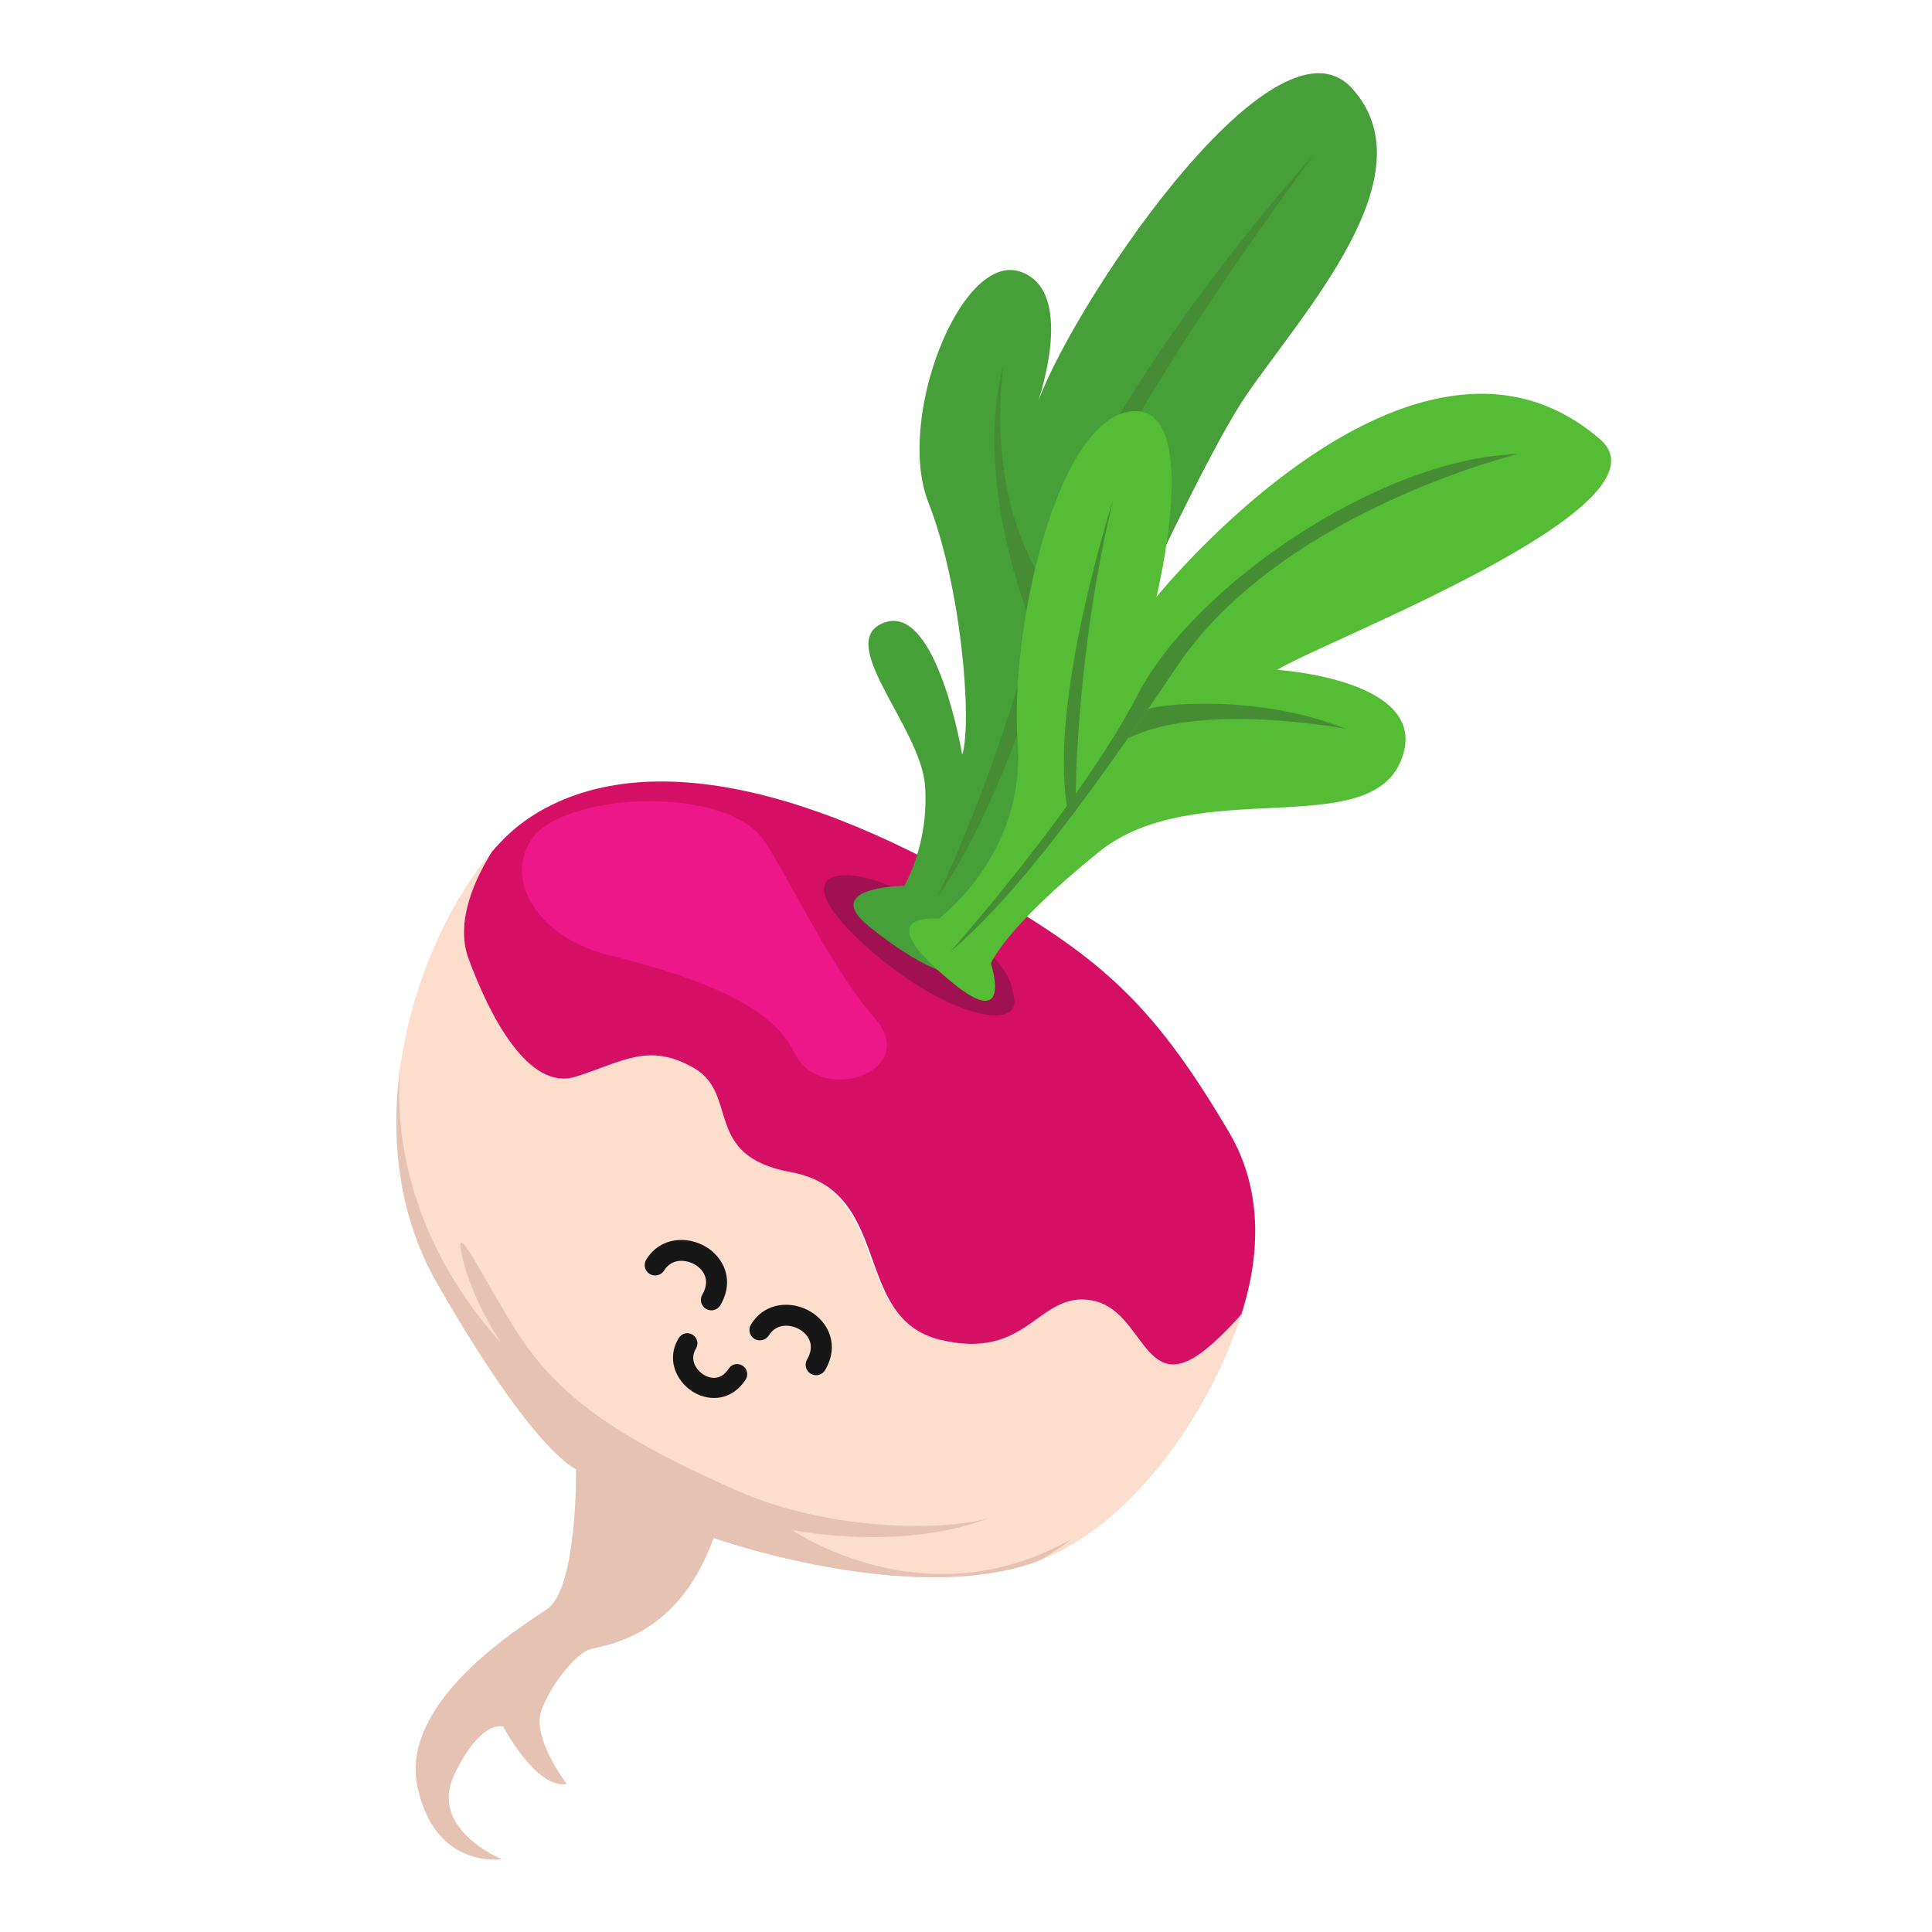 <?xml version="1.0" encoding="UTF-8" standalone="no"?>
<!-- Created with Inkscape (http://www.inkscape.org/) -->

<svg
   xmlns:dc="http://purl.org/dc/elements/1.1/"
   xmlns:cc="http://creativecommons.org/ns#"
   xmlns:rdf="http://www.w3.org/1999/02/22-rdf-syntax-ns#"
   xmlns:svg="http://www.w3.org/2000/svg"
   xmlns="http://www.w3.org/2000/svg"
   xmlns:sodipodi="http://sodipodi.sourceforge.net/DTD/sodipodi-0.dtd"
   xmlns:inkscape="http://www.inkscape.org/namespaces/inkscape"
   width="150"
   height="150"
   id="svg7496"
   version="1.1"
   inkscape:version="0.48.4 r9939"
   sodipodi:docname="tomate.svg">
  <defs
     id="defs7498">
    <clipPath
       id="clipPath11459"
       clipPathUnits="userSpaceOnUse">
      <path
         id="path11461"
         d="m 850.859,6831.69 c 0,0 -187.066,-1.97 -265.832,-137.84 -78.761,-135.87 -106.332,-393.82 92.551,-484.4 198.883,-90.58 226.449,-66.96 226.449,-66.96 0,0 -21.66,-49.22 0,-86.64 21.661,-37.41 47.258,-179.19 112.243,-200.85 64.98,-21.66 82.7,19.69 84.67,31.51 1.97,11.81 -33.47,-5.91 -49.23,-1.97 -15.75,3.94 -25.6,43.32 -37.41,68.92 -11.82,25.6 -21.663,47.26 -13.79,70.89 7.88,23.63 49.23,84.67 45.29,102.39 0,0 269.78,66.95 326.88,194.95 57.1,127.99 66.95,295.36 -27.57,391.85 -94.52,96.49 -218.57,137.84 -277.64,135.87 0,0 15.75,39.38 27.56,53.17 0,0 -76.79,-23.63 -102.393,-49.23 0,0 -5.907,39.38 -1.969,61.04 0,0 -68.918,-39.38 -68.918,-74.82 0,0 -63.012,78.76 -131.934,53.16 0,0 51.2,-33.47 61.043,-61.04 z"
         inkscape:connector-curvature="0" />
    </clipPath>
    <clipPath
       id="clipPath11797"
       clipPathUnits="userSpaceOnUse">
      <path
         id="path11799"
         d="m 2281.39,7271.13 c 0,0 29.48,32.66 57.68,43.52 28.2,10.87 17.33,55.36 97.76,52.68 80.42,-2.69 48.04,-78.76 48.04,-78.76 0,0 44.96,18.84 99.53,5.07 54.57,-13.76 65.44,-64.46 43.7,-116.27 -21.74,-51.82 -71.21,-140.02 -160.59,-127.44 -89.37,12.59 -206.79,158.11 -186.12,221.2 z"
         inkscape:connector-curvature="0" />
    </clipPath>
    <clipPath
       id="clipPath11811"
       clipPathUnits="userSpaceOnUse">
      <path
         id="path11813"
         d="m 2467.51,7049.93 c 0,0 19.31,95.19 73.65,101.71 54.34,6.52 89.11,32.6 86.94,69.55 -2.17,36.95 2.46,67.38 -53.11,73.9 0,0 -9.92,8.7 20.51,21.74 30.43,13.04 71.38,22 94.34,-3.41 22.95,-25.41 62.15,-67.81 49.11,-114.8 -13.04,-46.98 -119.33,-119.69 -163.96,-148.69 -44.63,-28.99 -78.75,-99.24 -107.48,0 z"
         inkscape:connector-curvature="0" />
    </clipPath>
    <clipPath
       id="clipPath11825"
       clipPathUnits="userSpaceOnUse">
      <path
         id="path11827"
         d="m 2467.51,6783.07 c 0,0 67.13,155.56 45.39,246.85 -21.73,91.29 -65.21,119.54 -158.67,171.71 -93.46,52.16 -150.46,126.07 -257.81,0 -107.35,-126.07 -20.41,-219.53 38.28,-278.22 58.69,-58.69 220.05,-152.45 332.81,-140.34 z"
         inkscape:connector-curvature="0" />
    </clipPath>
    <clipPath
       id="clipPath11843"
       clipPathUnits="userSpaceOnUse">
      <path
         id="path11845"
         d="m 2793.29,7198.62 c 0,0 23.91,-131.75 63.04,-188.26 39.12,-56.52 139.1,-343.43 0,-462.98 -139.11,-119.54 -354.74,-160.75 -433.19,-143.45 -78.45,17.3 -26.52,365.23 13.15,473.87 39.66,108.64 217.89,296.08 357,320.82 z"
         inkscape:connector-curvature="0" />
    </clipPath>
    <clipPath
       id="clipPath11859"
       clipPathUnits="userSpaceOnUse">
      <path
         id="path11861"
         d="m 2384.66,6393.06 c 0,0 65.21,-21.74 128.24,32.6 63.03,54.34 93.46,123.9 93.46,178.24 0,54.34 -32.6,215.18 -110.85,267.35 -78.25,52.16 -443.41,239.09 -473.84,289.08 -30.43,49.99 -45.64,-21.74 -56.51,-65.2 -10.87,-43.48 -37.59,-164.69 -67.7,-218.2 -30.11,-53.5 -85.09,-129.58 0,-251.3 85.09,-121.72 263.32,-234.74 487.2,-232.57 z"
         inkscape:connector-curvature="0" />
    </clipPath>
    <clipPath
       id="clipPath11493"
       clipPathUnits="userSpaceOnUse">
      <path
         id="path11495"
         d="m 4003.03,7499.29 c -169.8,4.36 -332.79,-105.57 -362.63,-190.49 -29.84,-84.92 -94.1,-330.5 -117.05,-381 -22.95,-50.49 -169.84,-234.1 -183.61,-348.86 -13.77,-114.75 34.42,-410.82 403.94,-456.73 369.52,-45.9 599.03,71.15 647.23,289.19 48.2,218.04 -89.51,507.22 -100.99,562.31 -11.47,55.08 71.15,516.4 -286.89,525.58 z"
         inkscape:connector-curvature="0" />
    </clipPath>
    <clipPath
       id="clipPath11565"
       clipPathUnits="userSpaceOnUse">
      <path
         id="path11567"
         d="m 5470.49,6976.77 c -107.65,26.44 -398.48,47.21 -500.46,-234.18 -101.98,-281.39 136.59,-508.95 258.73,-559.01 153.6,-62.95 394.7,-98.2 638.32,37.77 243.62,135.98 288.95,460.81 166.19,602.45 -122.75,141.64 -251.17,228.51 -562.78,152.97 z"
         inkscape:connector-curvature="0" />
    </clipPath>
    <clipPath
       id="clipPath11889"
       clipPathUnits="userSpaceOnUse">
      <path
         id="path11891"
         d="m 7358.51,6565.15 c -1.91,-11.65 -4.42,-23.57 -7.91,-35.55 -22.63,-77.81 -64.54,-5.94 -109.7,-23.7 -45.16,-17.76 -18.64,-74.88 -95.02,-100.19 -76.37,-25.32 -106.85,88.06 -189.34,55.24 -73.74,-29.34 -74.39,34.08 -120.61,32.38 -46.21,-1.69 -56.22,-28.94 -84.26,-61.72 -28.04,-32.78 -92.32,5.1 -134.92,38.19 -27.53,21.38 -32.3,63.5 -32.25,90.71 -15.21,-99.32 25.77,-275.33 160.49,-347.35 153.45,-82.04 190.11,-73.56 190.11,-73.56 0,0 57.04,-88.35 43.61,-118.08 -13.44,-29.74 -65.56,-138.33 -13.81,-192.28 51.75,-53.95 96.66,-14.93 96.66,-14.93 0,0 -69.06,-12.31 -74.86,41.61 -5.81,53.92 14.24,57.89 14.24,57.89 0,0 53.5,-31.24 73.96,-13.2 0,0 -48.46,18.09 -53.35,43.59 -4.9,25.5 -0.1,56.57 6.68,66.13 6.78,9.56 62.05,46.97 41.39,142.06 0,0 176.48,39.37 250.01,131.03 55.11,68.71 62.13,190.21 38.88,281.73 z"
         inkscape:connector-curvature="0" />
    </clipPath>
  </defs>
  <sodipodi:namedview
     id="base"
     pagecolor="#ffffff"
     bordercolor="#666666"
     borderopacity="1.0"
     inkscape:pageopacity="0.0"
     inkscape:pageshadow="2"
     inkscape:zoom="1.9445436"
     inkscape:cx="27.293245"
     inkscape:cy="81.981215"
     inkscape:current-layer="layer1"
     showgrid="true"
     inkscape:document-units="px"
     inkscape:grid-bbox="true"
     inkscape:window-width="1280"
     inkscape:window-height="748"
     inkscape:window-x="0"
     inkscape:window-y="0"
     inkscape:window-maximized="1" />
  <g
     id="layer1"
     inkscape:label="Layer 1"
     inkscape:groupmode="layer"
     transform="translate(0,86)">
    <g
       transform="matrix(0.599,0.375,-0.375,0.599,102.467,556.197)"
       id="g8281">
      <path
         inkscape:connector-curvature="0"
         d="m -412.881,-643.275 c -0.239,1.456 -0.552,2.946 -0.989,4.444 -2.829,9.726 -8.068,0.743 -13.713,2.962 -5.645,2.22 -2.33,9.36 -11.877,12.524 -9.546,3.165 -13.356,-11.008 -23.667,-6.905 -9.217,3.667 -9.299,-4.26 -15.076,-4.048 -5.776,0.211 -7.027,3.618 -10.533,7.715 -3.505,4.098 -11.54,-0.637 -16.865,-4.774 -3.441,-2.672 -4.037,-7.938 -4.031,-11.339 -1.901,12.415 3.221,34.416 20.061,43.419 19.181,10.255 23.764,9.195 23.764,9.195 0,0 7.13,11.044 5.451,14.76 -1.68,3.717 -8.195,17.291 -1.726,24.035 6.469,6.744 12.082,1.866 12.082,1.866 0,0 -8.632,1.539 -9.357,-5.201 -0.726,-6.74 1.78,-7.236 1.78,-7.236 0,0 6.687,3.905 9.245,1.65 0,0 -6.058,-2.261 -6.669,-5.449 -0.613,-3.188 -0.013,-7.071 0.835,-8.266 0.848,-1.195 7.756,-5.871 5.174,-17.758 0,0 22.06,-4.921 31.251,-16.379 6.889,-8.589 7.766,-23.776 4.86,-35.216"
         style="fill:#fdddcb;fill-opacity:1;fill-rule:nonzero;stroke:none"
         id="path11883" />
      <g
         transform="matrix(0.125,0,0,-0.125,-1332.695,177.369)"
         id="g11885">
        <g
           id="g11887"
           clip-path="url(#clipPath11889)">
          <path
             inkscape:connector-curvature="0"
             d="m 6613.2,6365.02 c 0,0 45.97,-120.36 207.63,-166.61 0,0 -42.49,18.39 -70.82,47.49 -28.34,29.1 44.07,-18.44 90.29,-37.58 61.37,-25.41 128.04,-23.32 223.04,-9.99 95,13.34 181.67,72.59 201.67,97.13 0,0 -36.67,-57.13 -140,-100.46 0,0 142.31,-6.75 211.99,124.12 0,0 -36.99,-109.12 -131.99,-149.12 -95,-40 -113.34,-42.13 -113.34,-42.13 0,0 -38.33,-159.54 13.34,-204.54 51.66,-45 13.38,-176.66 -86.65,-148.33 -100.02,28.33 -106.69,235 -106.69,235 0,0 -266.88,195.14 -298.47,355.02"
             style="fill:#e6c2b3;fill-opacity:1;fill-rule:nonzero;stroke:none"
             id="path11893" />
        </g>
      </g>
      <path
         inkscape:connector-curvature="0"
         d="m -463.012,-612.574 c -0.011,0 -0.022,0 -0.034,0 -0.634,0.017 -1.163,-0.481 -1.181,-1.115 -0.05,-1.772 -1.275,-2.384 -2.404,-2.365 -1.044,0.015 -2.57,0.661 -2.561,2.362 0,0.634 -0.524,1.139 -1.143,1.154 -0.635,0 -1.151,-0.507 -1.155,-1.143 -0.015,-2.979 2.47,-4.621 4.819,-4.669 2.219,-0.037 4.648,1.384 4.74,4.594 0.017,0.623 -0.464,1.144 -1.081,1.179"
         style="fill:#171717;fill-opacity:1;fill-rule:nonzero;stroke:none"
         id="path11895" />
      <path
         inkscape:connector-curvature="0"
         d="m -459.191,-604.1 c -0.098,0.01 -0.196,0.01 -0.295,0.01 -2.123,-0.015 -4.386,-1.485 -4.4,-4.183 0,-0.611 0.454,-1.107 1.103,-1.113 0.61,0 1.109,0.49 1.112,1.101 0.01,1.441 1.319,1.974 2.201,1.98 0.466,0 1.984,-0.135 2.019,-2.027 0.011,-0.611 0.496,-1.101 1.127,-1.086 0.611,0.013 1.097,0.516 1.086,1.129 -0.053,2.763 -2.033,4.081 -3.954,4.191"
         style="fill:#171717;fill-opacity:1;fill-rule:nonzero;stroke:none"
         id="path11897" />
      <path
         inkscape:connector-curvature="0"
         d="m -449.475,-612.64 c -0.011,0 -0.023,0 -0.034,0 -0.634,0.019 -1.163,-0.481 -1.181,-1.115 -0.05,-1.772 -1.275,-2.384 -2.404,-2.364 -1.044,0.017 -2.57,0.66 -2.561,2.361 0,0.634 -0.531,1.145 -1.143,1.154 -0.634,0 -1.151,-0.509 -1.155,-1.143 -0.015,-2.979 2.446,-4.624 4.819,-4.669 2.219,-0.038 4.647,1.384 4.74,4.594 0.019,0.623 -0.462,1.144 -1.081,1.18"
         style="fill:#171717;fill-opacity:1;fill-rule:nonzero;stroke:none"
         id="path11899" />
      <path
         inkscape:connector-curvature="0"
         d="m -505.601,-631.356 c 5.325,4.136 13.36,8.871 16.865,4.774 3.505,-4.098 4.756,-7.504 10.533,-7.715 5.778,-0.212 5.859,7.715 15.076,4.048 10.7,-4.258 14.121,10.07 23.667,6.905 9.547,-3.164 6.232,-10.304 11.877,-12.524 5.645,-2.22 10.884,6.764 13.713,-2.962 0.436,-1.498 0.75,-2.987 0.989,-4.444 -1.781,-7.014 -5.522,-12.989 -11.715,-16.212 -15.219,-7.923 -22.718,-8.812 -38.504,-8.159 -27.569,1.141 -41.056,9.783 -45.345,20.386 -0.524,1.295 -0.922,2.839 -1.188,4.565 -0.01,3.401 0.59,8.666 4.031,11.339"
         style="fill:#d50f64;fill-opacity:1;fill-rule:nonzero;stroke:none"
         id="path11901" />
      <path
         inkscape:connector-curvature="0"
         d="m -486.027,-659.922 c -7.464,-1.559 -20.209,7.916 -20.625,13.541 -0.416,5.625 6.25,8.991 13.75,6.579 7.5,-2.413 17.709,-5.329 23.125,-1.788 5.416,3.542 13.101,-5.625 5.405,-7.916 -7.696,-2.291 -18.825,-9.826 -21.655,-10.416"
         style="fill:#ee1789;fill-opacity:1;fill-rule:nonzero;stroke:none"
         id="path11903" />
      <path
         inkscape:connector-curvature="0"
         d="m -467.145,-662.859 c -7.431,-0.304 -15.341,4.394 -3.674,6.894 11.666,2.5 20.95,-0.435 18.391,-3.446 -2.559,-3.011 -5.002,-3.05 -14.717,-3.447"
         style="fill:#9f1151;fill-opacity:1;fill-rule:nonzero;stroke:none"
         id="path11905" />
      <path
         inkscape:connector-curvature="0"
         d="m -460.487,-677.405 c 0,0 -5.899,-40.456 -5.526,-51.444 0.372,-10.989 4.436,-31.569 -8.06,-35.046 -12.496,-3.478 -13.401,38.358 -10.754,48.266 0,0 -2.797,-13.467 -9.455,-11.845 -6.657,1.623 -3.019,20.962 4.911,26.828 7.931,5.865 16.903,17.855 17.88,21.541 0,0 -11.096,-12.54 -14.918,-7.829 -3.821,4.711 9.424,7.643 13.254,12.874 3.831,5.231 3.894,10.543 3.894,10.543 0,0 -7.838,4.975 -0.9,5.826 6.938,0.851 11.486,0.01 11.504,-1.536 0.018,-1.544 -1.506,-15.921 -1.83,-18.177"
         style="fill:#469f38;fill-opacity:1;fill-rule:nonzero;stroke:none"
         id="path11907" />
      <path
         inkscape:connector-curvature="0"
         d="m -465.501,-664.506 c -0.029,0.632 -1.567,-16.212 -8.235,-35.294 -6.666,-19.081 0,-55.748 0,-55.748 0,0 -2.708,33.334 0,45.521 2.709,12.188 8.899,31.126 8.235,45.52"
         style="fill:#458c34;fill-opacity:1;fill-rule:nonzero;stroke:none"
         id="path11909" />
      <path
         inkscape:connector-curvature="0"
         d="m -490.402,-717.839 c 0,0 5.416,12.954 16.666,18.039 l 2.661,5.662 c 0,0 -14.953,-9.951 -19.328,-23.701"
         style="fill:#458c34;fill-opacity:1;fill-rule:nonzero;stroke:none"
         id="path11911" />
      <path
         inkscape:connector-curvature="0"
         d="m -464.116,-662.501 c 0,0 4.356,-11.036 -2.94,-21 -7.298,-9.964 -15.134,-32.163 -8.806,-37.37 6.329,-5.209 13.252,15.745 13.252,15.745 0,0 5.357,-44.68 32.112,-40.547 11.22,1.734 -14.299,35.346 -16.609,40.292 0,0 15.194,-8.256 16.814,1.272 1.62,9.529 -18.4,13.283 -22.808,26.078 -4.407,12.795 -3.551,16.684 -3.551,16.684 0,0 6.143,5.146 -2.521,4.029 -8.664,-1.119 -8.331,-3.276 -4.944,-5.183"
         style="fill:#55bd35;fill-opacity:1;fill-rule:nonzero;stroke:none"
         id="path11913" />
      <path
         inkscape:connector-curvature="0"
         d="m -461.122,-660.094 c 0,0 3.586,-21.288 2.465,-34.829 -1.12,-13.541 8.88,-36.25 21.38,-44.584 0,0 -18.75,19.205 -19.375,39.706 -0.625,20.503 -2.064,32.244 -4.47,39.706"
         style="fill:#458c34;fill-opacity:1;fill-rule:nonzero;stroke:none"
         id="path11915" />
      <path
         inkscape:connector-curvature="0"
         d="m -472.345,-711.798 c 0,0 5.643,22.5 13.688,31.458 l 0,-1.765 c 0,0 -8.338,-13.443 -13.688,-29.693"
         style="fill:#458c34;fill-opacity:1;fill-rule:nonzero;stroke:none"
         id="path11917" />
      <path
         inkscape:connector-curvature="0"
         d="m -456.855,-694.138 c 0.023,-0.576 8.952,-7.869 19.577,-9.744 0,0 -14.926,5.744 -19.755,13.601 l 0.177,-3.857"
         style="fill:#458c34;fill-opacity:1;fill-rule:nonzero;stroke:none"
         id="path11919" />
    </g>
  </g>
</svg>
